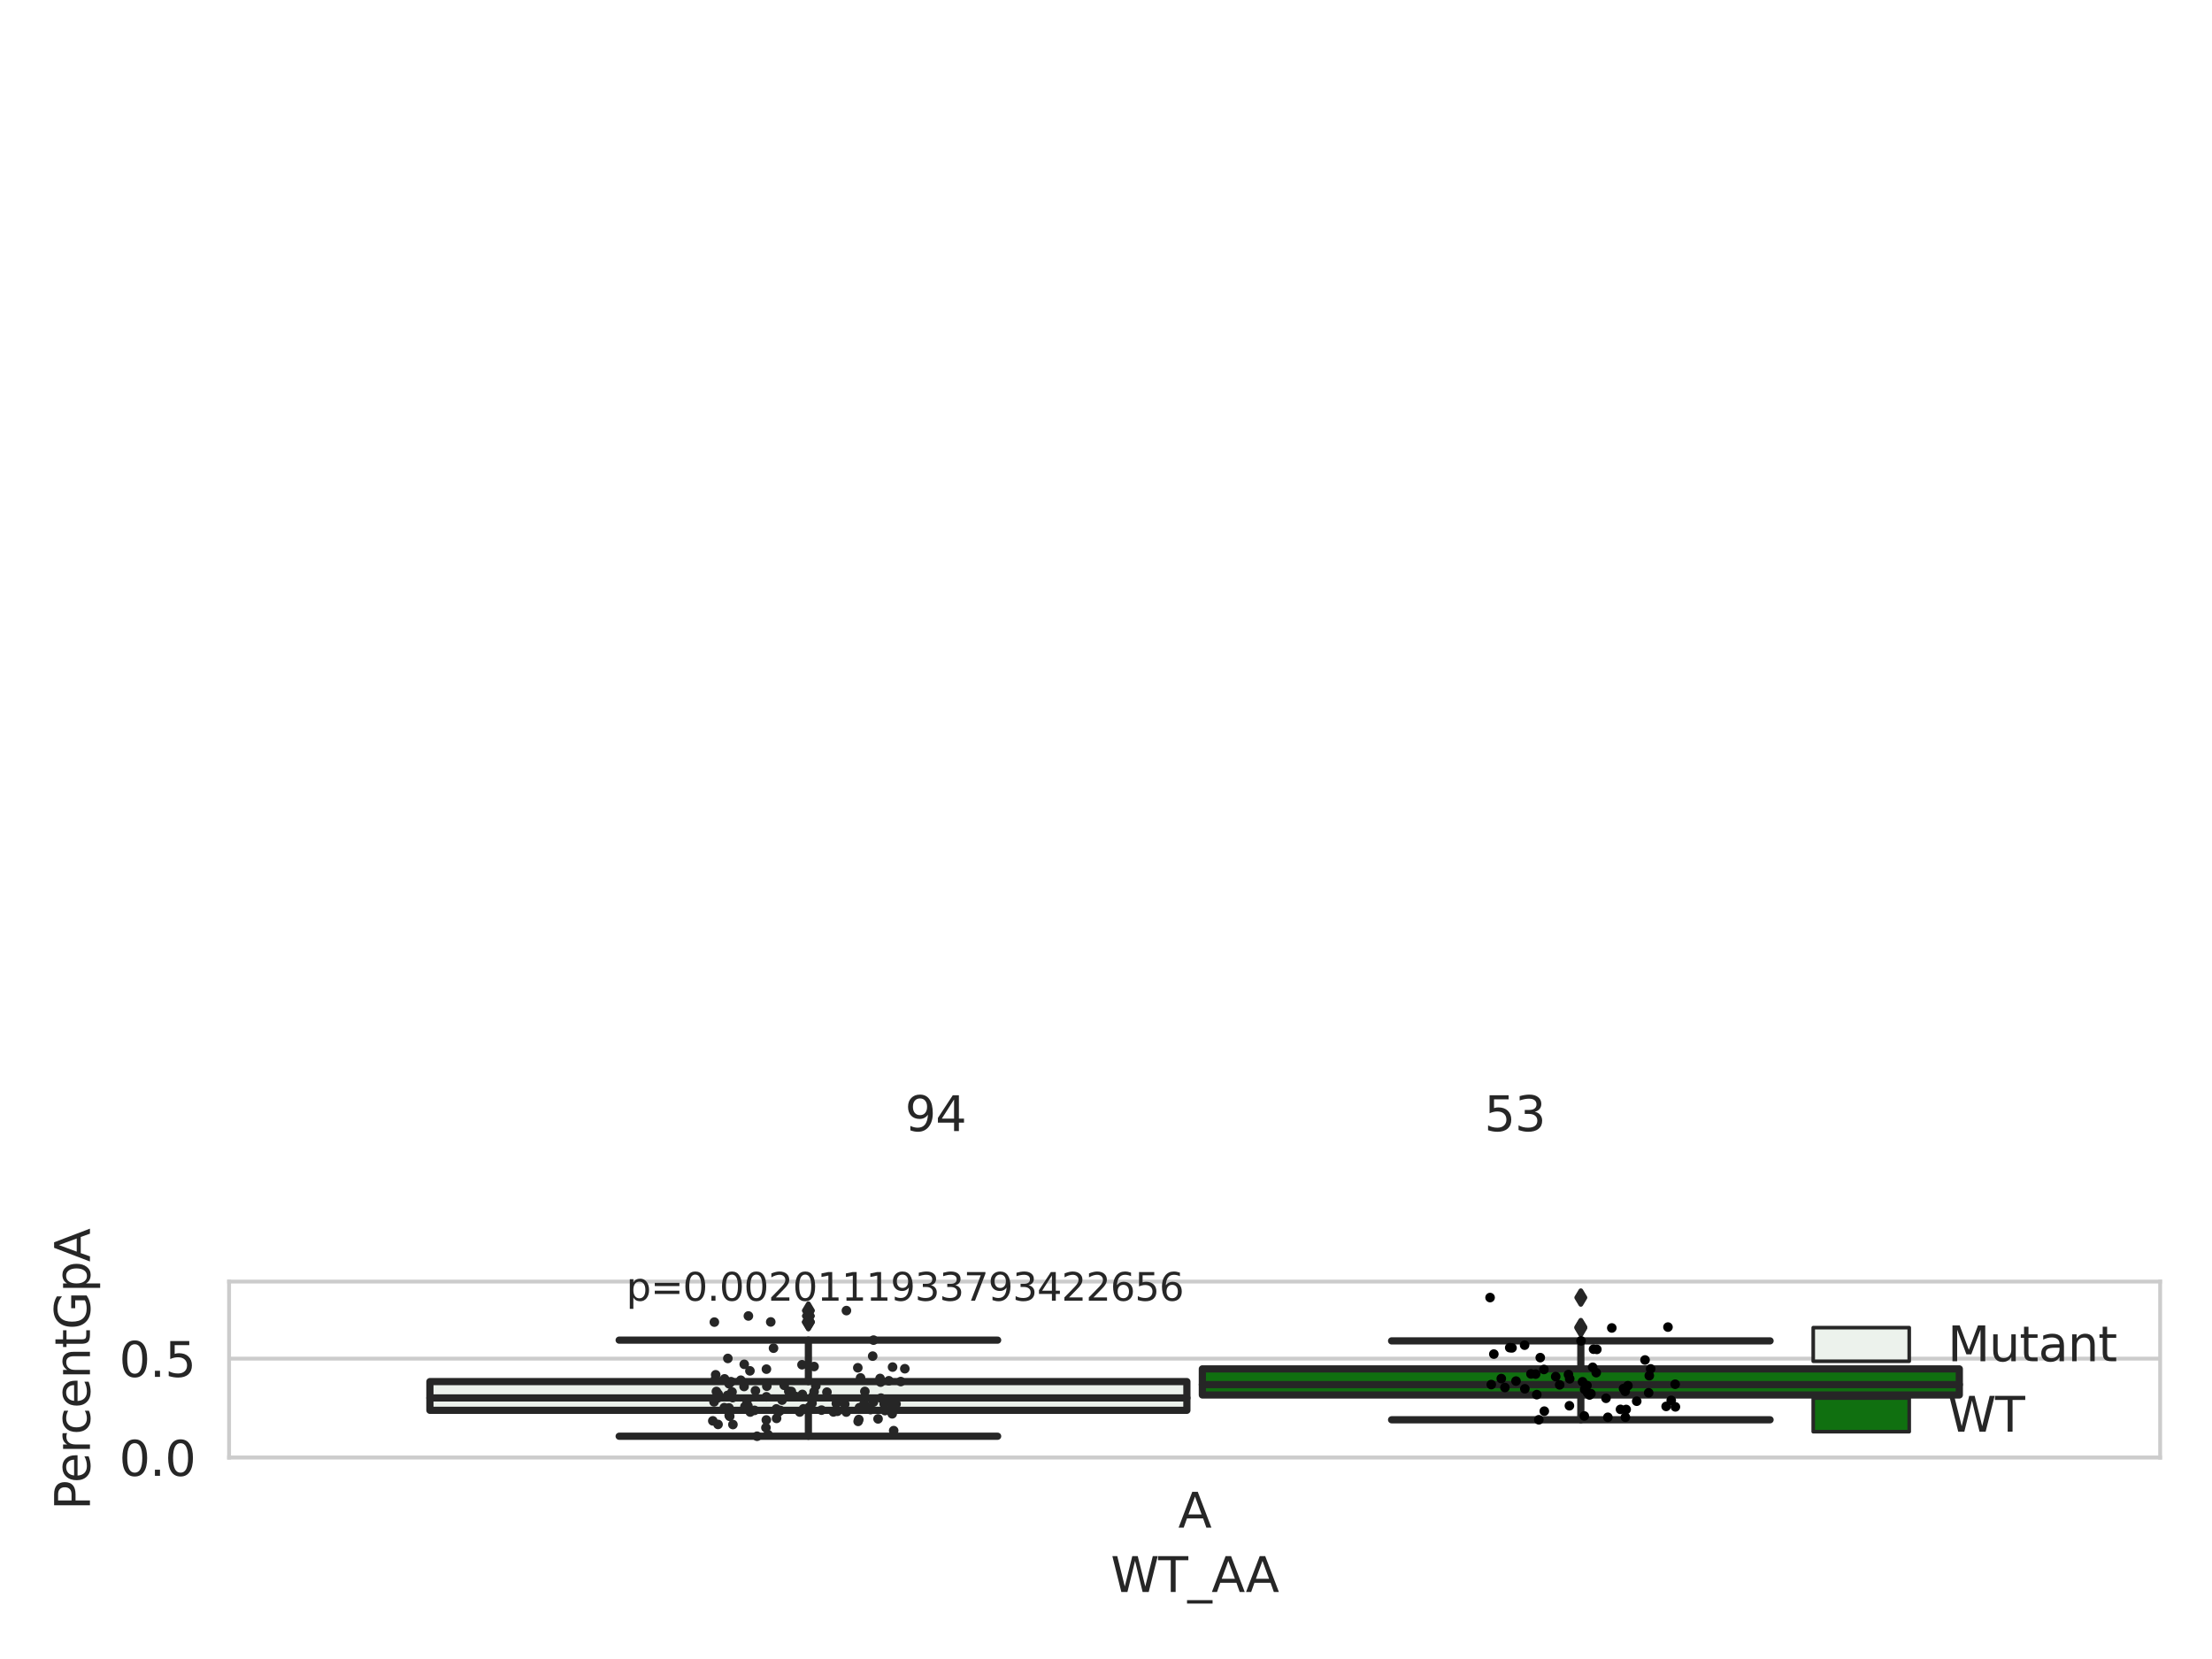 <?xml version="1.0" encoding="utf-8" standalone="no"?>
<!DOCTYPE svg PUBLIC "-//W3C//DTD SVG 1.1//EN"
  "http://www.w3.org/Graphics/SVG/1.1/DTD/svg11.dtd">
<svg xmlns:xlink="http://www.w3.org/1999/xlink" width="460.8pt" height="345.6pt" viewBox="0 0 460.8 345.6" xmlns="http://www.w3.org/2000/svg" version="1.1">
 <defs>
  <style type="text/css">*{stroke-linejoin: round; stroke-linecap: butt}</style>
 </defs>
 <g id="figure_1">
  <g id="patch_1">
   <path d="M 0 345.6 
L 460.8 345.6 
L 460.8 0 
L 0 0 
z
" style="fill: #ffffff"/>
  </g>
  <g id="axes_1">
   <g id="patch_2">
    <path d="M 47.72 303.64 
L 450 303.64 
L 450 266.973 
L 47.72 266.973 
z
" style="fill: #ffffff"/>
   </g>
   <g id="matplotlib.axis_1">
    <g id="xtick_1">
     <g id="text_1">
      <!-- A -->
      <g style="fill: #262626" transform="translate(245.44 318.238)scale(0.1 -0.1)">
       <defs>
        <path id="DejaVuSans-41" d="M 2188 4044 
L 1331 1722 
L 3047 1722 
L 2188 4044 
z
M 1831 4666 
L 2547 4666 
L 4325 0 
L 3669 0 
L 3244 1197 
L 1141 1197 
L 716 0 
L 50 0 
L 1831 4666 
z
" transform="scale(0.016)"/>
       </defs>
       <use xlink:href="#DejaVuSans-41"/>
      </g>
     </g>
    </g>
    <g id="text_2">
     <!-- WT_AA -->
     <g style="fill: #262626" transform="translate(231.384 331.638)scale(0.1 -0.1)">
      <defs>
       <path id="DejaVuSans-57" d="M 213 4666 
L 850 4666 
L 1831 722 
L 2809 4666 
L 3519 4666 
L 4500 722 
L 5478 4666 
L 6119 4666 
L 4947 0 
L 4153 0 
L 3169 4050 
L 2175 0 
L 1381 0 
L 213 4666 
z
" transform="scale(0.016)"/>
       <path id="DejaVuSans-54" d="M -19 4666 
L 3928 4666 
L 3928 4134 
L 2272 4134 
L 2272 0 
L 1638 0 
L 1638 4134 
L -19 4134 
L -19 4666 
z
" transform="scale(0.016)"/>
       <path id="DejaVuSans-5f" d="M 3263 -1063 
L 3263 -1509 
L -63 -1509 
L -63 -1063 
L 3263 -1063 
z
" transform="scale(0.016)"/>
      </defs>
      <use xlink:href="#DejaVuSans-57"/>
      <use xlink:href="#DejaVuSans-54" x="98.877"/>
      <use xlink:href="#DejaVuSans-5f" x="159.961"/>
      <use xlink:href="#DejaVuSans-41" x="209.961"/>
      <use xlink:href="#DejaVuSans-41" x="281.119"/>
     </g>
    </g>
   </g>
   <g id="matplotlib.axis_2">
    <g id="ytick_1">
     <g id="line2d_1">
      <path d="M 47.72 303.64 
L 450 303.64 
" clip-path="url(#pa1c54e46ae)" style="fill: none; stroke: #cccccc; stroke-width: 0.8; stroke-linecap: round"/>
     </g>
     <g id="text_3">
      <!-- 0.0 -->
      <g style="fill: #262626" transform="translate(24.817 307.439)scale(0.1 -0.1)">
       <defs>
        <path id="DejaVuSans-30" d="M 2034 4250 
Q 1547 4250 1301 3770 
Q 1056 3291 1056 2328 
Q 1056 1369 1301 889 
Q 1547 409 2034 409 
Q 2525 409 2770 889 
Q 3016 1369 3016 2328 
Q 3016 3291 2770 3770 
Q 2525 4250 2034 4250 
z
M 2034 4750 
Q 2819 4750 3233 4129 
Q 3647 3509 3647 2328 
Q 3647 1150 3233 529 
Q 2819 -91 2034 -91 
Q 1250 -91 836 529 
Q 422 1150 422 2328 
Q 422 3509 836 4129 
Q 1250 4750 2034 4750 
z
" transform="scale(0.016)"/>
        <path id="DejaVuSans-2e" d="M 684 794 
L 1344 794 
L 1344 0 
L 684 0 
L 684 794 
z
" transform="scale(0.016)"/>
       </defs>
       <use xlink:href="#DejaVuSans-30"/>
       <use xlink:href="#DejaVuSans-2e" x="63.623"/>
       <use xlink:href="#DejaVuSans-30" x="95.41"/>
      </g>
     </g>
    </g>
    <g id="ytick_2">
     <g id="line2d_2">
      <path d="M 47.72 283.029 
L 450 283.029 
" clip-path="url(#pa1c54e46ae)" style="fill: none; stroke: #cccccc; stroke-width: 0.8; stroke-linecap: round"/>
     </g>
     <g id="text_4">
      <!-- 0.5 -->
      <g style="fill: #262626" transform="translate(24.817 286.828)scale(0.1 -0.1)">
       <defs>
        <path id="DejaVuSans-35" d="M 691 4666 
L 3169 4666 
L 3169 4134 
L 1269 4134 
L 1269 2991 
Q 1406 3038 1543 3061 
Q 1681 3084 1819 3084 
Q 2600 3084 3056 2656 
Q 3513 2228 3513 1497 
Q 3513 744 3044 326 
Q 2575 -91 1722 -91 
Q 1428 -91 1123 -41 
Q 819 9 494 109 
L 494 744 
Q 775 591 1075 516 
Q 1375 441 1709 441 
Q 2250 441 2565 725 
Q 2881 1009 2881 1497 
Q 2881 1984 2565 2268 
Q 2250 2553 1709 2553 
Q 1456 2553 1204 2497 
Q 953 2441 691 2322 
L 691 4666 
z
" transform="scale(0.016)"/>
       </defs>
       <use xlink:href="#DejaVuSans-30"/>
       <use xlink:href="#DejaVuSans-2e" x="63.623"/>
       <use xlink:href="#DejaVuSans-35" x="95.41"/>
      </g>
     </g>
    </g>
    <g id="text_5">
     <!-- PercentGpA -->
     <g style="fill: #262626" transform="translate(18.737 314.583)rotate(-90)scale(0.1 -0.1)">
      <defs>
       <path id="DejaVuSans-50" d="M 1259 4147 
L 1259 2394 
L 2053 2394 
Q 2494 2394 2734 2622 
Q 2975 2850 2975 3272 
Q 2975 3691 2734 3919 
Q 2494 4147 2053 4147 
L 1259 4147 
z
M 628 4666 
L 2053 4666 
Q 2838 4666 3239 4311 
Q 3641 3956 3641 3272 
Q 3641 2581 3239 2228 
Q 2838 1875 2053 1875 
L 1259 1875 
L 1259 0 
L 628 0 
L 628 4666 
z
" transform="scale(0.016)"/>
       <path id="DejaVuSans-65" d="M 3597 1894 
L 3597 1613 
L 953 1613 
Q 991 1019 1311 708 
Q 1631 397 2203 397 
Q 2534 397 2845 478 
Q 3156 559 3463 722 
L 3463 178 
Q 3153 47 2828 -22 
Q 2503 -91 2169 -91 
Q 1331 -91 842 396 
Q 353 884 353 1716 
Q 353 2575 817 3079 
Q 1281 3584 2069 3584 
Q 2775 3584 3186 3129 
Q 3597 2675 3597 1894 
z
M 3022 2063 
Q 3016 2534 2758 2815 
Q 2500 3097 2075 3097 
Q 1594 3097 1305 2825 
Q 1016 2553 972 2059 
L 3022 2063 
z
" transform="scale(0.016)"/>
       <path id="DejaVuSans-72" d="M 2631 2963 
Q 2534 3019 2420 3045 
Q 2306 3072 2169 3072 
Q 1681 3072 1420 2755 
Q 1159 2438 1159 1844 
L 1159 0 
L 581 0 
L 581 3500 
L 1159 3500 
L 1159 2956 
Q 1341 3275 1631 3429 
Q 1922 3584 2338 3584 
Q 2397 3584 2469 3576 
Q 2541 3569 2628 3553 
L 2631 2963 
z
" transform="scale(0.016)"/>
       <path id="DejaVuSans-63" d="M 3122 3366 
L 3122 2828 
Q 2878 2963 2633 3030 
Q 2388 3097 2138 3097 
Q 1578 3097 1268 2742 
Q 959 2388 959 1747 
Q 959 1106 1268 751 
Q 1578 397 2138 397 
Q 2388 397 2633 464 
Q 2878 531 3122 666 
L 3122 134 
Q 2881 22 2623 -34 
Q 2366 -91 2075 -91 
Q 1284 -91 818 406 
Q 353 903 353 1747 
Q 353 2603 823 3093 
Q 1294 3584 2113 3584 
Q 2378 3584 2631 3529 
Q 2884 3475 3122 3366 
z
" transform="scale(0.016)"/>
       <path id="DejaVuSans-6e" d="M 3513 2113 
L 3513 0 
L 2938 0 
L 2938 2094 
Q 2938 2591 2744 2837 
Q 2550 3084 2163 3084 
Q 1697 3084 1428 2787 
Q 1159 2491 1159 1978 
L 1159 0 
L 581 0 
L 581 3500 
L 1159 3500 
L 1159 2956 
Q 1366 3272 1645 3428 
Q 1925 3584 2291 3584 
Q 2894 3584 3203 3211 
Q 3513 2838 3513 2113 
z
" transform="scale(0.016)"/>
       <path id="DejaVuSans-74" d="M 1172 4494 
L 1172 3500 
L 2356 3500 
L 2356 3053 
L 1172 3053 
L 1172 1153 
Q 1172 725 1289 603 
Q 1406 481 1766 481 
L 2356 481 
L 2356 0 
L 1766 0 
Q 1100 0 847 248 
Q 594 497 594 1153 
L 594 3053 
L 172 3053 
L 172 3500 
L 594 3500 
L 594 4494 
L 1172 4494 
z
" transform="scale(0.016)"/>
       <path id="DejaVuSans-47" d="M 3809 666 
L 3809 1919 
L 2778 1919 
L 2778 2438 
L 4434 2438 
L 4434 434 
Q 4069 175 3628 42 
Q 3188 -91 2688 -91 
Q 1594 -91 976 548 
Q 359 1188 359 2328 
Q 359 3472 976 4111 
Q 1594 4750 2688 4750 
Q 3144 4750 3555 4637 
Q 3966 4525 4313 4306 
L 4313 3634 
Q 3963 3931 3569 4081 
Q 3175 4231 2741 4231 
Q 1884 4231 1454 3753 
Q 1025 3275 1025 2328 
Q 1025 1384 1454 906 
Q 1884 428 2741 428 
Q 3075 428 3337 486 
Q 3600 544 3809 666 
z
" transform="scale(0.016)"/>
       <path id="DejaVuSans-70" d="M 1159 525 
L 1159 -1331 
L 581 -1331 
L 581 3500 
L 1159 3500 
L 1159 2969 
Q 1341 3281 1617 3432 
Q 1894 3584 2278 3584 
Q 2916 3584 3314 3078 
Q 3713 2572 3713 1747 
Q 3713 922 3314 415 
Q 2916 -91 2278 -91 
Q 1894 -91 1617 61 
Q 1341 213 1159 525 
z
M 3116 1747 
Q 3116 2381 2855 2742 
Q 2594 3103 2138 3103 
Q 1681 3103 1420 2742 
Q 1159 2381 1159 1747 
Q 1159 1113 1420 752 
Q 1681 391 2138 391 
Q 2594 391 2855 752 
Q 3116 1113 3116 1747 
z
" transform="scale(0.016)"/>
      </defs>
      <use xlink:href="#DejaVuSans-50"/>
      <use xlink:href="#DejaVuSans-65" x="56.678"/>
      <use xlink:href="#DejaVuSans-72" x="118.201"/>
      <use xlink:href="#DejaVuSans-63" x="157.064"/>
      <use xlink:href="#DejaVuSans-65" x="212.045"/>
      <use xlink:href="#DejaVuSans-6e" x="273.568"/>
      <use xlink:href="#DejaVuSans-74" x="336.947"/>
      <use xlink:href="#DejaVuSans-47" x="376.156"/>
      <use xlink:href="#DejaVuSans-70" x="453.646"/>
      <use xlink:href="#DejaVuSans-41" x="517.123"/>
     </g>
    </g>
   </g>
   <g id="patch_3">
    <path d="M 89.557 293.794 
L 247.251 293.794 
L 247.251 287.811 
L 89.557 287.811 
L 89.557 293.794 
z
" clip-path="url(#pa1c54e46ae)" style="fill: #ecf2ec; stroke: #262626; stroke-width: 1.5; stroke-linejoin: miter"/>
   </g>
   <g id="patch_4">
    <path d="M 250.469 290.597 
L 408.163 290.597 
L 408.163 285.163 
L 250.469 285.163 
L 250.469 290.597 
z
" clip-path="url(#pa1c54e46ae)" style="fill: #107010; stroke: #262626; stroke-width: 1.5; stroke-linejoin: miter"/>
   </g>
   <g id="patch_5">
    <path d="M 248.86 303.64 
L 248.86 303.64 
L 248.86 303.64 
L 248.86 303.64 
z
" clip-path="url(#pa1c54e46ae)" style="fill: #ecf2ec; stroke: #262626; stroke-width: 0.75; stroke-linejoin: miter"/>
   </g>
   <g id="patch_6">
    <path d="M 248.86 303.64 
L 248.86 303.64 
L 248.86 303.64 
L 248.86 303.64 
z
" clip-path="url(#pa1c54e46ae)" style="fill: #107010; stroke: #262626; stroke-width: 0.75; stroke-linejoin: miter"/>
   </g>
   <g id="PathCollection_1"/>
   <g id="PathCollection_2"/>
   <g id="line2d_3">
    <path d="M 168.404 293.794 
L 168.404 299.194 
" clip-path="url(#pa1c54e46ae)" style="fill: none; stroke: #262626; stroke-width: 1.5; stroke-linecap: round"/>
   </g>
   <g id="line2d_4">
    <path d="M 168.404 287.811 
L 168.404 279.174 
" clip-path="url(#pa1c54e46ae)" style="fill: none; stroke: #262626; stroke-width: 1.5; stroke-linecap: round"/>
   </g>
   <g id="line2d_5">
    <path d="M 128.981 299.194 
L 207.827 299.194 
" clip-path="url(#pa1c54e46ae)" style="fill: none; stroke: #262626; stroke-width: 1.5; stroke-linecap: round"/>
   </g>
   <g id="line2d_6">
    <path d="M 128.981 279.174 
L 207.827 279.174 
" clip-path="url(#pa1c54e46ae)" style="fill: none; stroke: #262626; stroke-width: 1.5; stroke-linecap: round"/>
   </g>
   <g id="line2d_7">
    <defs>
     <path id="mdf6297246b" d="M -0 1.414 
L 0.849 0 
L 0 -1.414 
L -0.849 -0 
z
" style="stroke: #262626; stroke-linejoin: miter"/>
    </defs>
    <g clip-path="url(#pa1c54e46ae)">
     <use xlink:href="#mdf6297246b" x="168.404" y="273.021" style="fill: #262626; stroke: #262626; stroke-linejoin: miter"/>
     <use xlink:href="#mdf6297246b" x="168.404" y="274.141" style="fill: #262626; stroke: #262626; stroke-linejoin: miter"/>
     <use xlink:href="#mdf6297246b" x="168.404" y="275.419" style="fill: #262626; stroke: #262626; stroke-linejoin: miter"/>
     <use xlink:href="#mdf6297246b" x="168.404" y="275.383" style="fill: #262626; stroke: #262626; stroke-linejoin: miter"/>
    </g>
   </g>
   <g id="line2d_8">
    <path d="M 329.316 290.597 
L 329.316 295.766 
" clip-path="url(#pa1c54e46ae)" style="fill: none; stroke: #262626; stroke-width: 1.5; stroke-linecap: round"/>
   </g>
   <g id="line2d_9">
    <path d="M 329.316 285.163 
L 329.316 279.33 
" clip-path="url(#pa1c54e46ae)" style="fill: none; stroke: #262626; stroke-width: 1.5; stroke-linecap: round"/>
   </g>
   <g id="line2d_10">
    <path d="M 289.893 295.766 
L 368.739 295.766 
" clip-path="url(#pa1c54e46ae)" style="fill: none; stroke: #262626; stroke-width: 1.5; stroke-linecap: round"/>
   </g>
   <g id="line2d_11">
    <path d="M 289.893 279.33 
L 368.739 279.33 
" clip-path="url(#pa1c54e46ae)" style="fill: none; stroke: #262626; stroke-width: 1.5; stroke-linecap: round"/>
   </g>
   <g id="line2d_12">
    <g clip-path="url(#pa1c54e46ae)">
     <use xlink:href="#mdf6297246b" x="329.316" y="270.306" style="fill: #262626; stroke: #262626; stroke-linejoin: miter"/>
     <use xlink:href="#mdf6297246b" x="329.316" y="276.637" style="fill: #262626; stroke: #262626; stroke-linejoin: miter"/>
     <use xlink:href="#mdf6297246b" x="329.316" y="276.456" style="fill: #262626; stroke: #262626; stroke-linejoin: miter"/>
    </g>
   </g>
   <g id="line2d_13">
    <path d="M 89.557 291.218 
L 247.251 291.218 
" clip-path="url(#pa1c54e46ae)" style="fill: none; stroke: #262626; stroke-width: 1.5; stroke-linecap: round"/>
   </g>
   <g id="line2d_14">
    <path d="M 250.469 288.432 
L 408.163 288.432 
" clip-path="url(#pa1c54e46ae)" style="fill: none; stroke: #262626; stroke-width: 1.5; stroke-linecap: round"/>
   </g>
   <g id="patch_7">
    <path d="M 47.72 303.64 
L 47.72 266.973 
" style="fill: none; stroke: #cccccc; stroke-width: 0.8; stroke-linejoin: miter; stroke-linecap: square"/>
   </g>
   <g id="patch_8">
    <path d="M 450 303.64 
L 450 266.973 
" style="fill: none; stroke: #cccccc; stroke-width: 0.8; stroke-linejoin: miter; stroke-linecap: square"/>
   </g>
   <g id="patch_9">
    <path d="M 47.72 303.64 
L 450 303.64 
" style="fill: none; stroke: #cccccc; stroke-width: 0.8; stroke-linejoin: miter; stroke-linecap: square"/>
   </g>
   <g id="patch_10">
    <path d="M 47.72 266.973 
L 450 266.973 
" style="fill: none; stroke: #cccccc; stroke-width: 0.8; stroke-linejoin: miter; stroke-linecap: square"/>
   </g>
   <g id="PathCollection_3">
    <defs>
     <path id="C0_0_5ebed66f1d" d="M 0 1 
C 0.265 1 0.52 0.895 0.707 0.707 
C 0.895 0.52 1 0.265 1 -0 
C 1 -0.265 0.895 -0.52 0.707 -0.707 
C 0.52 -0.895 0.265 -1 0 -1 
C -0.265 -1 -0.52 -0.895 -0.707 -0.707 
C -0.895 -0.52 -1 -0.265 -1 0 
C -1 0.265 -0.895 0.52 -0.707 0.707 
C -0.52 0.895 -0.265 1 0 1 
z
"/>
    </defs>
    <g clip-path="url(#pa1c54e46ae)">
     <use xlink:href="#C0_0_5ebed66f1d" x="186.665" y="292.478" style="fill: #262626"/>
    </g>
    <g clip-path="url(#pa1c54e46ae)">
     <use xlink:href="#C0_0_5ebed66f1d" x="185.723" y="292.492" style="fill: #262626"/>
    </g>
    <g clip-path="url(#pa1c54e46ae)">
     <use xlink:href="#C0_0_5ebed66f1d" x="185.165" y="287.637" style="fill: #262626"/>
    </g>
    <g clip-path="url(#pa1c54e46ae)">
     <use xlink:href="#C0_0_5ebed66f1d" x="155.815" y="292.896" style="fill: #262626"/>
    </g>
    <g clip-path="url(#pa1c54e46ae)">
     <use xlink:href="#C0_0_5ebed66f1d" x="148.489" y="295.992" style="fill: #262626"/>
    </g>
    <g clip-path="url(#pa1c54e46ae)">
     <use xlink:href="#C0_0_5ebed66f1d" x="155.006" y="288.83" style="fill: #262626"/>
    </g>
    <g clip-path="url(#pa1c54e46ae)">
     <use xlink:href="#C0_0_5ebed66f1d" x="150.882" y="293.243" style="fill: #262626"/>
    </g>
    <g clip-path="url(#pa1c54e46ae)">
     <use xlink:href="#C0_0_5ebed66f1d" x="159.656" y="290.979" style="fill: #262626"/>
    </g>
    <g clip-path="url(#pa1c54e46ae)">
     <use xlink:href="#C0_0_5ebed66f1d" x="169.586" y="284.676" style="fill: #262626"/>
    </g>
    <g clip-path="url(#pa1c54e46ae)">
     <use xlink:href="#C0_0_5ebed66f1d" x="169.156" y="292.311" style="fill: #262626"/>
    </g>
    <g clip-path="url(#pa1c54e46ae)">
     <use xlink:href="#C0_0_5ebed66f1d" x="176.325" y="273.021" style="fill: #262626"/>
    </g>
    <g clip-path="url(#pa1c54e46ae)">
     <use xlink:href="#C0_0_5ebed66f1d" x="179.037" y="293.239" style="fill: #262626"/>
    </g>
    <g clip-path="url(#pa1c54e46ae)">
     <use xlink:href="#C0_0_5ebed66f1d" x="151.554" y="290.693" style="fill: #262626"/>
    </g>
    <g clip-path="url(#pa1c54e46ae)">
     <use xlink:href="#C0_0_5ebed66f1d" x="155.905" y="274.141" style="fill: #262626"/>
    </g>
    <g clip-path="url(#pa1c54e46ae)">
     <use xlink:href="#C0_0_5ebed66f1d" x="183.517" y="291.251" style="fill: #262626"/>
    </g>
    <g clip-path="url(#pa1c54e46ae)">
     <use xlink:href="#C0_0_5ebed66f1d" x="185.861" y="294.522" style="fill: #262626"/>
    </g>
    <g clip-path="url(#pa1c54e46ae)">
     <use xlink:href="#C0_0_5ebed66f1d" x="179.962" y="292.571" style="fill: #262626"/>
    </g>
    <g clip-path="url(#pa1c54e46ae)">
     <use xlink:href="#C0_0_5ebed66f1d" x="168.595" y="293.128" style="fill: #262626"/>
    </g>
    <g clip-path="url(#pa1c54e46ae)">
     <use xlink:href="#C0_0_5ebed66f1d" x="149.554" y="291.185" style="fill: #262626"/>
    </g>
    <g clip-path="url(#pa1c54e46ae)">
     <use xlink:href="#C0_0_5ebed66f1d" x="178.698" y="284.931" style="fill: #262626"/>
    </g>
    <g clip-path="url(#pa1c54e46ae)">
     <use xlink:href="#C0_0_5ebed66f1d" x="162.921" y="291.672" style="fill: #262626"/>
    </g>
    <g clip-path="url(#pa1c54e46ae)">
     <use xlink:href="#C0_0_5ebed66f1d" x="152.681" y="296.757" style="fill: #262626"/>
    </g>
    <g clip-path="url(#pa1c54e46ae)">
     <use xlink:href="#C0_0_5ebed66f1d" x="148.817" y="275.419" style="fill: #262626"/>
    </g>
    <g clip-path="url(#pa1c54e46ae)">
     <use xlink:href="#C0_0_5ebed66f1d" x="169.362" y="290.819" style="fill: #262626"/>
    </g>
    <g clip-path="url(#pa1c54e46ae)">
     <use xlink:href="#C0_0_5ebed66f1d" x="161.138" y="280.85" style="fill: #262626"/>
    </g>
    <g clip-path="url(#pa1c54e46ae)">
     <use xlink:href="#C0_0_5ebed66f1d" x="182.916" y="295.58" style="fill: #262626"/>
    </g>
    <g clip-path="url(#pa1c54e46ae)">
     <use xlink:href="#C0_0_5ebed66f1d" x="156.285" y="294.154" style="fill: #262626"/>
    </g>
    <g clip-path="url(#pa1c54e46ae)">
     <use xlink:href="#C0_0_5ebed66f1d" x="152.627" y="291.145" style="fill: #262626"/>
    </g>
    <g clip-path="url(#pa1c54e46ae)">
     <use xlink:href="#C0_0_5ebed66f1d" x="161.735" y="293.501" style="fill: #262626"/>
    </g>
    <g clip-path="url(#pa1c54e46ae)">
     <use xlink:href="#C0_0_5ebed66f1d" x="152.283" y="287.828" style="fill: #262626"/>
    </g>
    <g clip-path="url(#pa1c54e46ae)">
     <use xlink:href="#C0_0_5ebed66f1d" x="188.49" y="285.129" style="fill: #262626"/>
    </g>
    <g clip-path="url(#pa1c54e46ae)">
     <use xlink:href="#C0_0_5ebed66f1d" x="160.561" y="275.383" style="fill: #262626"/>
    </g>
    <g clip-path="url(#pa1c54e46ae)">
     <use xlink:href="#C0_0_5ebed66f1d" x="155.191" y="293.004" style="fill: #262626"/>
    </g>
    <g clip-path="url(#pa1c54e46ae)">
     <use xlink:href="#C0_0_5ebed66f1d" x="167.371" y="293.489" style="fill: #262626"/>
    </g>
    <g clip-path="url(#pa1c54e46ae)">
     <use xlink:href="#C0_0_5ebed66f1d" x="148.748" y="292.035" style="fill: #262626"/>
    </g>
    <g clip-path="url(#pa1c54e46ae)">
     <use xlink:href="#C0_0_5ebed66f1d" x="151.904" y="294.84" style="fill: #262626"/>
    </g>
    <g clip-path="url(#pa1c54e46ae)">
     <use xlink:href="#C0_0_5ebed66f1d" x="167.147" y="290.483" style="fill: #262626"/>
    </g>
    <g clip-path="url(#pa1c54e46ae)">
     <use xlink:href="#C0_0_5ebed66f1d" x="179.271" y="287.045" style="fill: #262626"/>
    </g>
    <g clip-path="url(#pa1c54e46ae)">
     <use xlink:href="#C0_0_5ebed66f1d" x="159.661" y="285.218" style="fill: #262626"/>
    </g>
    <g clip-path="url(#pa1c54e46ae)">
     <use xlink:href="#C0_0_5ebed66f1d" x="172.269" y="290.013" style="fill: #262626"/>
    </g>
    <g clip-path="url(#pa1c54e46ae)">
     <use xlink:href="#C0_0_5ebed66f1d" x="161.773" y="295.476" style="fill: #262626"/>
    </g>
    <g clip-path="url(#pa1c54e46ae)">
     <use xlink:href="#C0_0_5ebed66f1d" x="156.224" y="285.576" style="fill: #262626"/>
    </g>
    <g clip-path="url(#pa1c54e46ae)">
     <use xlink:href="#C0_0_5ebed66f1d" x="149.059" y="287.24" style="fill: #262626"/>
    </g>
    <g clip-path="url(#pa1c54e46ae)">
     <use xlink:href="#C0_0_5ebed66f1d" x="149.605" y="290.398" style="fill: #262626"/>
    </g>
    <g clip-path="url(#pa1c54e46ae)">
     <use xlink:href="#C0_0_5ebed66f1d" x="159.638" y="295.805" style="fill: #262626"/>
    </g>
    <g clip-path="url(#pa1c54e46ae)">
     <use xlink:href="#C0_0_5ebed66f1d" x="174.452" y="293.994" style="fill: #262626"/>
    </g>
    <g clip-path="url(#pa1c54e46ae)">
     <use xlink:href="#C0_0_5ebed66f1d" x="159.558" y="297.413" style="fill: #262626"/>
    </g>
    <g clip-path="url(#pa1c54e46ae)">
     <use xlink:href="#C0_0_5ebed66f1d" x="163.366" y="288.585" style="fill: #262626"/>
    </g>
    <g clip-path="url(#pa1c54e46ae)">
     <use xlink:href="#C0_0_5ebed66f1d" x="171.135" y="293.756" style="fill: #262626"/>
    </g>
    <g clip-path="url(#pa1c54e46ae)">
     <use xlink:href="#C0_0_5ebed66f1d" x="186.171" y="298.03" style="fill: #262626"/>
    </g>
    <g clip-path="url(#pa1c54e46ae)">
     <use xlink:href="#C0_0_5ebed66f1d" x="155.04" y="284.212" style="fill: #262626"/>
    </g>
    <g clip-path="url(#pa1c54e46ae)">
     <use xlink:href="#C0_0_5ebed66f1d" x="181.97" y="279.174" style="fill: #262626"/>
    </g>
    <g clip-path="url(#pa1c54e46ae)">
     <use xlink:href="#C0_0_5ebed66f1d" x="183.336" y="287.157" style="fill: #262626"/>
    </g>
    <g clip-path="url(#pa1c54e46ae)">
     <use xlink:href="#C0_0_5ebed66f1d" x="151.86" y="293.29" style="fill: #262626"/>
    </g>
    <g clip-path="url(#pa1c54e46ae)">
     <use xlink:href="#C0_0_5ebed66f1d" x="175.983" y="292.499" style="fill: #262626"/>
    </g>
    <g clip-path="url(#pa1c54e46ae)">
     <use xlink:href="#C0_0_5ebed66f1d" x="181.341" y="293.645" style="fill: #262626"/>
    </g>
    <g clip-path="url(#pa1c54e46ae)">
     <use xlink:href="#C0_0_5ebed66f1d" x="187.643" y="287.805" style="fill: #262626"/>
    </g>
    <g clip-path="url(#pa1c54e46ae)">
     <use xlink:href="#C0_0_5ebed66f1d" x="173.617" y="294.134" style="fill: #262626"/>
    </g>
    <g clip-path="url(#pa1c54e46ae)">
     <use xlink:href="#C0_0_5ebed66f1d" x="154.327" y="287.521" style="fill: #262626"/>
    </g>
    <g clip-path="url(#pa1c54e46ae)">
     <use xlink:href="#C0_0_5ebed66f1d" x="149.238" y="289.872" style="fill: #262626"/>
    </g>
    <g clip-path="url(#pa1c54e46ae)">
     <use xlink:href="#C0_0_5ebed66f1d" x="157.37" y="289.714" style="fill: #262626"/>
    </g>
    <g clip-path="url(#pa1c54e46ae)">
     <use xlink:href="#C0_0_5ebed66f1d" x="151.625" y="282.986" style="fill: #262626"/>
    </g>
    <g clip-path="url(#pa1c54e46ae)">
     <use xlink:href="#C0_0_5ebed66f1d" x="185.94" y="284.786" style="fill: #262626"/>
    </g>
    <g clip-path="url(#pa1c54e46ae)">
     <use xlink:href="#C0_0_5ebed66f1d" x="181.796" y="282.505" style="fill: #262626"/>
    </g>
    <g clip-path="url(#pa1c54e46ae)">
     <use xlink:href="#C0_0_5ebed66f1d" x="165.769" y="290.917" style="fill: #262626"/>
    </g>
    <g clip-path="url(#pa1c54e46ae)">
     <use xlink:href="#C0_0_5ebed66f1d" x="162.564" y="293.831" style="fill: #262626"/>
    </g>
    <g clip-path="url(#pa1c54e46ae)">
     <use xlink:href="#C0_0_5ebed66f1d" x="174.227" y="292.371" style="fill: #262626"/>
    </g>
    <g clip-path="url(#pa1c54e46ae)">
     <use xlink:href="#C0_0_5ebed66f1d" x="178.903" y="295.712" style="fill: #262626"/>
    </g>
    <g clip-path="url(#pa1c54e46ae)">
     <use xlink:href="#C0_0_5ebed66f1d" x="152.013" y="295.048" style="fill: #262626"/>
    </g>
    <g clip-path="url(#pa1c54e46ae)">
     <use xlink:href="#C0_0_5ebed66f1d" x="183.453" y="287.924" style="fill: #262626"/>
    </g>
    <g clip-path="url(#pa1c54e46ae)">
     <use xlink:href="#C0_0_5ebed66f1d" x="180.167" y="289.862" style="fill: #262626"/>
    </g>
    <g clip-path="url(#pa1c54e46ae)">
     <use xlink:href="#C0_0_5ebed66f1d" x="150.941" y="287.243" style="fill: #262626"/>
    </g>
    <g clip-path="url(#pa1c54e46ae)">
     <use xlink:href="#C0_0_5ebed66f1d" x="164.316" y="289.841" style="fill: #262626"/>
    </g>
    <g clip-path="url(#pa1c54e46ae)">
     <use xlink:href="#C0_0_5ebed66f1d" x="164.859" y="289.871" style="fill: #262626"/>
    </g>
    <g clip-path="url(#pa1c54e46ae)">
     <use xlink:href="#C0_0_5ebed66f1d" x="178.767" y="296.1" style="fill: #262626"/>
    </g>
    <g clip-path="url(#pa1c54e46ae)">
     <use xlink:href="#C0_0_5ebed66f1d" x="184.192" y="292.474" style="fill: #262626"/>
    </g>
    <g clip-path="url(#pa1c54e46ae)">
     <use xlink:href="#C0_0_5ebed66f1d" x="166.598" y="294.152" style="fill: #262626"/>
    </g>
    <g clip-path="url(#pa1c54e46ae)">
     <use xlink:href="#C0_0_5ebed66f1d" x="169.596" y="289.911" style="fill: #262626"/>
    </g>
    <g clip-path="url(#pa1c54e46ae)">
     <use xlink:href="#C0_0_5ebed66f1d" x="155.604" y="291.767" style="fill: #262626"/>
    </g>
    <g clip-path="url(#pa1c54e46ae)">
     <use xlink:href="#C0_0_5ebed66f1d" x="184.361" y="293.85" style="fill: #262626"/>
    </g>
    <g clip-path="url(#pa1c54e46ae)">
     <use xlink:href="#C0_0_5ebed66f1d" x="167.073" y="284.3" style="fill: #262626"/>
    </g>
    <g clip-path="url(#pa1c54e46ae)">
     <use xlink:href="#C0_0_5ebed66f1d" x="157.187" y="293.806" style="fill: #262626"/>
    </g>
    <g clip-path="url(#pa1c54e46ae)">
     <use xlink:href="#C0_0_5ebed66f1d" x="149.087" y="286.392" style="fill: #262626"/>
    </g>
    <g clip-path="url(#pa1c54e46ae)">
     <use xlink:href="#C0_0_5ebed66f1d" x="152.497" y="289.965" style="fill: #262626"/>
    </g>
    <g clip-path="url(#pa1c54e46ae)">
     <use xlink:href="#C0_0_5ebed66f1d" x="180.201" y="292.643" style="fill: #262626"/>
    </g>
    <g clip-path="url(#pa1c54e46ae)">
     <use xlink:href="#C0_0_5ebed66f1d" x="159.74" y="288.77" style="fill: #262626"/>
    </g>
    <g clip-path="url(#pa1c54e46ae)">
     <use xlink:href="#C0_0_5ebed66f1d" x="176.294" y="294.161" style="fill: #262626"/>
    </g>
    <g clip-path="url(#pa1c54e46ae)">
     <use xlink:href="#C0_0_5ebed66f1d" x="157.714" y="299.194" style="fill: #262626"/>
    </g>
    <g clip-path="url(#pa1c54e46ae)">
     <use xlink:href="#C0_0_5ebed66f1d" x="151.877" y="288.265" style="fill: #262626"/>
    </g>
    <g clip-path="url(#pa1c54e46ae)">
     <use xlink:href="#C0_0_5ebed66f1d" x="159.999" y="298.866" style="fill: #262626"/>
    </g>
    <g clip-path="url(#pa1c54e46ae)">
     <use xlink:href="#C0_0_5ebed66f1d" x="162.11" y="294.186" style="fill: #262626"/>
    </g>
    <g clip-path="url(#pa1c54e46ae)">
     <use xlink:href="#C0_0_5ebed66f1d" x="149.582" y="296.731" style="fill: #262626"/>
    </g>
    <g clip-path="url(#pa1c54e46ae)">
     <use xlink:href="#C0_0_5ebed66f1d" x="169.948" y="288.703" style="fill: #262626"/>
    </g>
    <g clip-path="url(#pa1c54e46ae)">
     <use xlink:href="#C0_0_5ebed66f1d" x="181.951" y="292.082" style="fill: #262626"/>
    </g>
   </g>
   <g id="PathCollection_4">
    <defs>
     <path id="C1_0_a3a8e6760c" d="M 0 1 
C 0.265 1 0.52 0.895 0.707 0.707 
C 0.895 0.52 1 0.265 1 -0 
C 1 -0.265 0.895 -0.52 0.707 -0.707 
C 0.52 -0.895 0.265 -1 0 -1 
C -0.265 -1 -0.52 -0.895 -0.707 -0.707 
C -0.895 -0.52 -1 -0.265 -1 0 
C -1 0.265 -0.895 0.52 -0.707 0.707 
C -0.52 0.895 -0.265 1 0 1 
z
"/>
    </defs>
    <g clip-path="url(#pa1c54e46ae)">
     <use xlink:href="#C1_0_a3a8e6760c" x="321.627" y="285.286"/>
    </g>
    <g clip-path="url(#pa1c54e46ae)">
     <use xlink:href="#C1_0_a3a8e6760c" x="314.98" y="280.785"/>
    </g>
    <g clip-path="url(#pa1c54e46ae)">
     <use xlink:href="#C1_0_a3a8e6760c" x="331.787" y="284.831"/>
    </g>
    <g clip-path="url(#pa1c54e46ae)">
     <use xlink:href="#C1_0_a3a8e6760c" x="326.741" y="286.339"/>
    </g>
    <g clip-path="url(#pa1c54e46ae)">
     <use xlink:href="#C1_0_a3a8e6760c" x="331.129" y="290.597"/>
    </g>
    <g clip-path="url(#pa1c54e46ae)">
     <use xlink:href="#C1_0_a3a8e6760c" x="320.137" y="290.53"/>
    </g>
    <g clip-path="url(#pa1c54e46ae)">
     <use xlink:href="#C1_0_a3a8e6760c" x="311.194" y="282.081"/>
    </g>
    <g clip-path="url(#pa1c54e46ae)">
     <use xlink:href="#C1_0_a3a8e6760c" x="331.418" y="290.328"/>
    </g>
    <g clip-path="url(#pa1c54e46ae)">
     <use xlink:href="#C1_0_a3a8e6760c" x="310.41" y="270.306"/>
    </g>
    <g clip-path="url(#pa1c54e46ae)">
     <use xlink:href="#C1_0_a3a8e6760c" x="326.938" y="292.844"/>
    </g>
    <g clip-path="url(#pa1c54e46ae)">
     <use xlink:href="#C1_0_a3a8e6760c" x="332.653" y="281.103"/>
    </g>
    <g clip-path="url(#pa1c54e46ae)">
     <use xlink:href="#C1_0_a3a8e6760c" x="317.653" y="289.315"/>
    </g>
    <g clip-path="url(#pa1c54e46ae)">
     <use xlink:href="#C1_0_a3a8e6760c" x="330.722" y="290.15"/>
    </g>
    <g clip-path="url(#pa1c54e46ae)">
     <use xlink:href="#C1_0_a3a8e6760c" x="329.671" y="287.853"/>
    </g>
    <g clip-path="url(#pa1c54e46ae)">
     <use xlink:href="#C1_0_a3a8e6760c" x="315.812" y="287.707"/>
    </g>
    <g clip-path="url(#pa1c54e46ae)">
     <use xlink:href="#C1_0_a3a8e6760c" x="331.966" y="281.062"/>
    </g>
    <g clip-path="url(#pa1c54e46ae)">
     <use xlink:href="#C1_0_a3a8e6760c" x="317.605" y="280.219"/>
    </g>
    <g clip-path="url(#pa1c54e46ae)">
     <use xlink:href="#C1_0_a3a8e6760c" x="338.76" y="293.618"/>
    </g>
    <g clip-path="url(#pa1c54e46ae)">
     <use xlink:href="#C1_0_a3a8e6760c" x="324.906" y="288.491"/>
    </g>
    <g clip-path="url(#pa1c54e46ae)">
     <use xlink:href="#C1_0_a3a8e6760c" x="347.088" y="292.98"/>
    </g>
    <g clip-path="url(#pa1c54e46ae)">
     <use xlink:href="#C1_0_a3a8e6760c" x="343.861" y="285.163"/>
    </g>
    <g clip-path="url(#pa1c54e46ae)">
     <use xlink:href="#C1_0_a3a8e6760c" x="321.707" y="293.969"/>
    </g>
    <g clip-path="url(#pa1c54e46ae)">
     <use xlink:href="#C1_0_a3a8e6760c" x="338.6" y="295.235"/>
    </g>
    <g clip-path="url(#pa1c54e46ae)">
     <use xlink:href="#C1_0_a3a8e6760c" x="330.601" y="288.629"/>
    </g>
    <g clip-path="url(#pa1c54e46ae)">
     <use xlink:href="#C1_0_a3a8e6760c" x="348.147" y="291.723"/>
    </g>
    <g clip-path="url(#pa1c54e46ae)">
     <use xlink:href="#C1_0_a3a8e6760c" x="320.864" y="282.818"/>
    </g>
    <g clip-path="url(#pa1c54e46ae)">
     <use xlink:href="#C1_0_a3a8e6760c" x="338.215" y="289.264"/>
    </g>
    <g clip-path="url(#pa1c54e46ae)">
     <use xlink:href="#C1_0_a3a8e6760c" x="334.946" y="295.246"/>
    </g>
    <g clip-path="url(#pa1c54e46ae)">
     <use xlink:href="#C1_0_a3a8e6760c" x="340.958" y="291.894"/>
    </g>
    <g clip-path="url(#pa1c54e46ae)">
     <use xlink:href="#C1_0_a3a8e6760c" x="312.747" y="287.186"/>
    </g>
    <g clip-path="url(#pa1c54e46ae)">
     <use xlink:href="#C1_0_a3a8e6760c" x="342.691" y="283.309"/>
    </g>
    <g clip-path="url(#pa1c54e46ae)">
     <use xlink:href="#C1_0_a3a8e6760c" x="324.082" y="286.776"/>
    </g>
    <g clip-path="url(#pa1c54e46ae)">
     <use xlink:href="#C1_0_a3a8e6760c" x="310.655" y="288.432"/>
    </g>
    <g clip-path="url(#pa1c54e46ae)">
     <use xlink:href="#C1_0_a3a8e6760c" x="343.446" y="290.145"/>
    </g>
    <g clip-path="url(#pa1c54e46ae)">
     <use xlink:href="#C1_0_a3a8e6760c" x="326.998" y="287.231"/>
    </g>
    <g clip-path="url(#pa1c54e46ae)">
     <use xlink:href="#C1_0_a3a8e6760c" x="332.52" y="285.949"/>
    </g>
    <g clip-path="url(#pa1c54e46ae)">
     <use xlink:href="#C1_0_a3a8e6760c" x="339.124" y="288.666"/>
    </g>
    <g clip-path="url(#pa1c54e46ae)">
     <use xlink:href="#C1_0_a3a8e6760c" x="335.767" y="276.637"/>
    </g>
    <g clip-path="url(#pa1c54e46ae)">
     <use xlink:href="#C1_0_a3a8e6760c" x="330.114" y="289.445"/>
    </g>
    <g clip-path="url(#pa1c54e46ae)">
     <use xlink:href="#C1_0_a3a8e6760c" x="347.468" y="276.456"/>
    </g>
    <g clip-path="url(#pa1c54e46ae)">
     <use xlink:href="#C1_0_a3a8e6760c" x="330.038" y="294.973"/>
    </g>
    <g clip-path="url(#pa1c54e46ae)">
     <use xlink:href="#C1_0_a3a8e6760c" x="320.564" y="295.766"/>
    </g>
    <g clip-path="url(#pa1c54e46ae)">
     <use xlink:href="#C1_0_a3a8e6760c" x="319.905" y="286.244"/>
    </g>
    <g clip-path="url(#pa1c54e46ae)">
     <use xlink:href="#C1_0_a3a8e6760c" x="329.357" y="279.33"/>
    </g>
    <g clip-path="url(#pa1c54e46ae)">
     <use xlink:href="#C1_0_a3a8e6760c" x="313.505" y="289.044"/>
    </g>
    <g clip-path="url(#pa1c54e46ae)">
     <use xlink:href="#C1_0_a3a8e6760c" x="338.558" y="289.842"/>
    </g>
    <g clip-path="url(#pa1c54e46ae)">
     <use xlink:href="#C1_0_a3a8e6760c" x="337.578" y="293.598"/>
    </g>
    <g clip-path="url(#pa1c54e46ae)">
     <use xlink:href="#C1_0_a3a8e6760c" x="348.963" y="288.362"/>
    </g>
    <g clip-path="url(#pa1c54e46ae)">
     <use xlink:href="#C1_0_a3a8e6760c" x="343.577" y="286.582"/>
    </g>
    <g clip-path="url(#pa1c54e46ae)">
     <use xlink:href="#C1_0_a3a8e6760c" x="349.019" y="293.075"/>
    </g>
    <g clip-path="url(#pa1c54e46ae)">
     <use xlink:href="#C1_0_a3a8e6760c" x="314.506" y="280.741"/>
    </g>
    <g clip-path="url(#pa1c54e46ae)">
     <use xlink:href="#C1_0_a3a8e6760c" x="318.926" y="286.207"/>
    </g>
    <g clip-path="url(#pa1c54e46ae)">
     <use xlink:href="#C1_0_a3a8e6760c" x="334.561" y="291.287"/>
    </g>
   </g>
   <g id="text_6">
    <!-- 94 -->
    <g style="fill: #262626" transform="translate(188.518 235.625)scale(0.1 -0.1)">
     <defs>
      <path id="DejaVuSans-39" d="M 703 97 
L 703 672 
Q 941 559 1184 500 
Q 1428 441 1663 441 
Q 2288 441 2617 861 
Q 2947 1281 2994 2138 
Q 2813 1869 2534 1725 
Q 2256 1581 1919 1581 
Q 1219 1581 811 2004 
Q 403 2428 403 3163 
Q 403 3881 828 4315 
Q 1253 4750 1959 4750 
Q 2769 4750 3195 4129 
Q 3622 3509 3622 2328 
Q 3622 1225 3098 567 
Q 2575 -91 1691 -91 
Q 1453 -91 1209 -44 
Q 966 3 703 97 
z
M 1959 2075 
Q 2384 2075 2632 2365 
Q 2881 2656 2881 3163 
Q 2881 3666 2632 3958 
Q 2384 4250 1959 4250 
Q 1534 4250 1286 3958 
Q 1038 3666 1038 3163 
Q 1038 2656 1286 2365 
Q 1534 2075 1959 2075 
z
" transform="scale(0.016)"/>
      <path id="DejaVuSans-34" d="M 2419 4116 
L 825 1625 
L 2419 1625 
L 2419 4116 
z
M 2253 4666 
L 3047 4666 
L 3047 1625 
L 3713 1625 
L 3713 1100 
L 3047 1100 
L 3047 0 
L 2419 0 
L 2419 1100 
L 313 1100 
L 313 1709 
L 2253 4666 
z
" transform="scale(0.016)"/>
     </defs>
     <use xlink:href="#DejaVuSans-39"/>
     <use xlink:href="#DejaVuSans-34" x="63.623"/>
    </g>
   </g>
   <g id="text_7">
    <!-- p=0.0020111933793422656 -->
    <g style="fill: #262626" transform="translate(130.456 270.96)scale(0.08 -0.08)">
     <defs>
      <path id="DejaVuSans-3d" d="M 678 2906 
L 4684 2906 
L 4684 2381 
L 678 2381 
L 678 2906 
z
M 678 1631 
L 4684 1631 
L 4684 1100 
L 678 1100 
L 678 1631 
z
" transform="scale(0.016)"/>
      <path id="DejaVuSans-32" d="M 1228 531 
L 3431 531 
L 3431 0 
L 469 0 
L 469 531 
Q 828 903 1448 1529 
Q 2069 2156 2228 2338 
Q 2531 2678 2651 2914 
Q 2772 3150 2772 3378 
Q 2772 3750 2511 3984 
Q 2250 4219 1831 4219 
Q 1534 4219 1204 4116 
Q 875 4013 500 3803 
L 500 4441 
Q 881 4594 1212 4672 
Q 1544 4750 1819 4750 
Q 2544 4750 2975 4387 
Q 3406 4025 3406 3419 
Q 3406 3131 3298 2873 
Q 3191 2616 2906 2266 
Q 2828 2175 2409 1742 
Q 1991 1309 1228 531 
z
" transform="scale(0.016)"/>
      <path id="DejaVuSans-31" d="M 794 531 
L 1825 531 
L 1825 4091 
L 703 3866 
L 703 4441 
L 1819 4666 
L 2450 4666 
L 2450 531 
L 3481 531 
L 3481 0 
L 794 0 
L 794 531 
z
" transform="scale(0.016)"/>
      <path id="DejaVuSans-33" d="M 2597 2516 
Q 3050 2419 3304 2112 
Q 3559 1806 3559 1356 
Q 3559 666 3084 287 
Q 2609 -91 1734 -91 
Q 1441 -91 1130 -33 
Q 819 25 488 141 
L 488 750 
Q 750 597 1062 519 
Q 1375 441 1716 441 
Q 2309 441 2620 675 
Q 2931 909 2931 1356 
Q 2931 1769 2642 2001 
Q 2353 2234 1838 2234 
L 1294 2234 
L 1294 2753 
L 1863 2753 
Q 2328 2753 2575 2939 
Q 2822 3125 2822 3475 
Q 2822 3834 2567 4026 
Q 2313 4219 1838 4219 
Q 1578 4219 1281 4162 
Q 984 4106 628 3988 
L 628 4550 
Q 988 4650 1302 4700 
Q 1616 4750 1894 4750 
Q 2613 4750 3031 4423 
Q 3450 4097 3450 3541 
Q 3450 3153 3228 2886 
Q 3006 2619 2597 2516 
z
" transform="scale(0.016)"/>
      <path id="DejaVuSans-37" d="M 525 4666 
L 3525 4666 
L 3525 4397 
L 1831 0 
L 1172 0 
L 2766 4134 
L 525 4134 
L 525 4666 
z
" transform="scale(0.016)"/>
      <path id="DejaVuSans-36" d="M 2113 2584 
Q 1688 2584 1439 2293 
Q 1191 2003 1191 1497 
Q 1191 994 1439 701 
Q 1688 409 2113 409 
Q 2538 409 2786 701 
Q 3034 994 3034 1497 
Q 3034 2003 2786 2293 
Q 2538 2584 2113 2584 
z
M 3366 4563 
L 3366 3988 
Q 3128 4100 2886 4159 
Q 2644 4219 2406 4219 
Q 1781 4219 1451 3797 
Q 1122 3375 1075 2522 
Q 1259 2794 1537 2939 
Q 1816 3084 2150 3084 
Q 2853 3084 3261 2657 
Q 3669 2231 3669 1497 
Q 3669 778 3244 343 
Q 2819 -91 2113 -91 
Q 1303 -91 875 529 
Q 447 1150 447 2328 
Q 447 3434 972 4092 
Q 1497 4750 2381 4750 
Q 2619 4750 2861 4703 
Q 3103 4656 3366 4563 
z
" transform="scale(0.016)"/>
     </defs>
     <use xlink:href="#DejaVuSans-70"/>
     <use xlink:href="#DejaVuSans-3d" x="63.477"/>
     <use xlink:href="#DejaVuSans-30" x="147.266"/>
     <use xlink:href="#DejaVuSans-2e" x="210.889"/>
     <use xlink:href="#DejaVuSans-30" x="242.676"/>
     <use xlink:href="#DejaVuSans-30" x="306.299"/>
     <use xlink:href="#DejaVuSans-32" x="369.922"/>
     <use xlink:href="#DejaVuSans-30" x="433.545"/>
     <use xlink:href="#DejaVuSans-31" x="497.168"/>
     <use xlink:href="#DejaVuSans-31" x="560.791"/>
     <use xlink:href="#DejaVuSans-31" x="624.414"/>
     <use xlink:href="#DejaVuSans-39" x="688.037"/>
     <use xlink:href="#DejaVuSans-33" x="751.66"/>
     <use xlink:href="#DejaVuSans-33" x="815.283"/>
     <use xlink:href="#DejaVuSans-37" x="878.906"/>
     <use xlink:href="#DejaVuSans-39" x="942.529"/>
     <use xlink:href="#DejaVuSans-33" x="1006.152"/>
     <use xlink:href="#DejaVuSans-34" x="1069.775"/>
     <use xlink:href="#DejaVuSans-32" x="1133.398"/>
     <use xlink:href="#DejaVuSans-32" x="1197.021"/>
     <use xlink:href="#DejaVuSans-36" x="1260.645"/>
     <use xlink:href="#DejaVuSans-35" x="1324.268"/>
     <use xlink:href="#DejaVuSans-36" x="1387.891"/>
    </g>
   </g>
   <g id="text_8">
    <!-- 53 -->
    <g style="fill: #262626" transform="translate(309.202 235.625)scale(0.1 -0.1)">
     <use xlink:href="#DejaVuSans-35"/>
     <use xlink:href="#DejaVuSans-33" x="63.623"/>
    </g>
   </g>
   <g id="legend_1">
    <g id="patch_11">
     <path d="M 377.728 283.571 
L 397.728 283.571 
L 397.728 276.571 
L 377.728 276.571 
z
" style="fill: #ecf2ec; stroke: #262626; stroke-width: 0.75; stroke-linejoin: miter"/>
    </g>
    <g id="text_9">
     <!-- Mutant -->
     <g style="fill: #262626" transform="translate(405.728 283.571)scale(0.1 -0.1)">
      <defs>
       <path id="DejaVuSans-4d" d="M 628 4666 
L 1569 4666 
L 2759 1491 
L 3956 4666 
L 4897 4666 
L 4897 0 
L 4281 0 
L 4281 4097 
L 3078 897 
L 2444 897 
L 1241 4097 
L 1241 0 
L 628 0 
L 628 4666 
z
" transform="scale(0.016)"/>
       <path id="DejaVuSans-75" d="M 544 1381 
L 544 3500 
L 1119 3500 
L 1119 1403 
Q 1119 906 1312 657 
Q 1506 409 1894 409 
Q 2359 409 2629 706 
Q 2900 1003 2900 1516 
L 2900 3500 
L 3475 3500 
L 3475 0 
L 2900 0 
L 2900 538 
Q 2691 219 2414 64 
Q 2138 -91 1772 -91 
Q 1169 -91 856 284 
Q 544 659 544 1381 
z
M 1991 3584 
L 1991 3584 
z
" transform="scale(0.016)"/>
       <path id="DejaVuSans-61" d="M 2194 1759 
Q 1497 1759 1228 1600 
Q 959 1441 959 1056 
Q 959 750 1161 570 
Q 1363 391 1709 391 
Q 2188 391 2477 730 
Q 2766 1069 2766 1631 
L 2766 1759 
L 2194 1759 
z
M 3341 1997 
L 3341 0 
L 2766 0 
L 2766 531 
Q 2569 213 2275 61 
Q 1981 -91 1556 -91 
Q 1019 -91 701 211 
Q 384 513 384 1019 
Q 384 1609 779 1909 
Q 1175 2209 1959 2209 
L 2766 2209 
L 2766 2266 
Q 2766 2663 2505 2880 
Q 2244 3097 1772 3097 
Q 1472 3097 1187 3025 
Q 903 2953 641 2809 
L 641 3341 
Q 956 3463 1253 3523 
Q 1550 3584 1831 3584 
Q 2591 3584 2966 3190 
Q 3341 2797 3341 1997 
z
" transform="scale(0.016)"/>
      </defs>
      <use xlink:href="#DejaVuSans-4d"/>
      <use xlink:href="#DejaVuSans-75" x="86.279"/>
      <use xlink:href="#DejaVuSans-74" x="149.658"/>
      <use xlink:href="#DejaVuSans-61" x="188.867"/>
      <use xlink:href="#DejaVuSans-6e" x="250.146"/>
      <use xlink:href="#DejaVuSans-74" x="313.525"/>
     </g>
    </g>
    <g id="patch_12">
     <path d="M 377.728 298.249 
L 397.728 298.249 
L 397.728 291.249 
L 377.728 291.249 
z
" style="fill: #107010; stroke: #262626; stroke-width: 0.75; stroke-linejoin: miter"/>
    </g>
    <g id="text_10">
     <!-- WT -->
     <g style="fill: #262626" transform="translate(405.728 298.249)scale(0.1 -0.1)">
      <use xlink:href="#DejaVuSans-57"/>
      <use xlink:href="#DejaVuSans-54" x="98.877"/>
     </g>
    </g>
   </g>
  </g>
 </g>
 <defs>
  <clipPath id="pa1c54e46ae">
   <rect x="47.72" y="266.973" width="402.28" height="36.667"/>
  </clipPath>
 </defs>
</svg>
